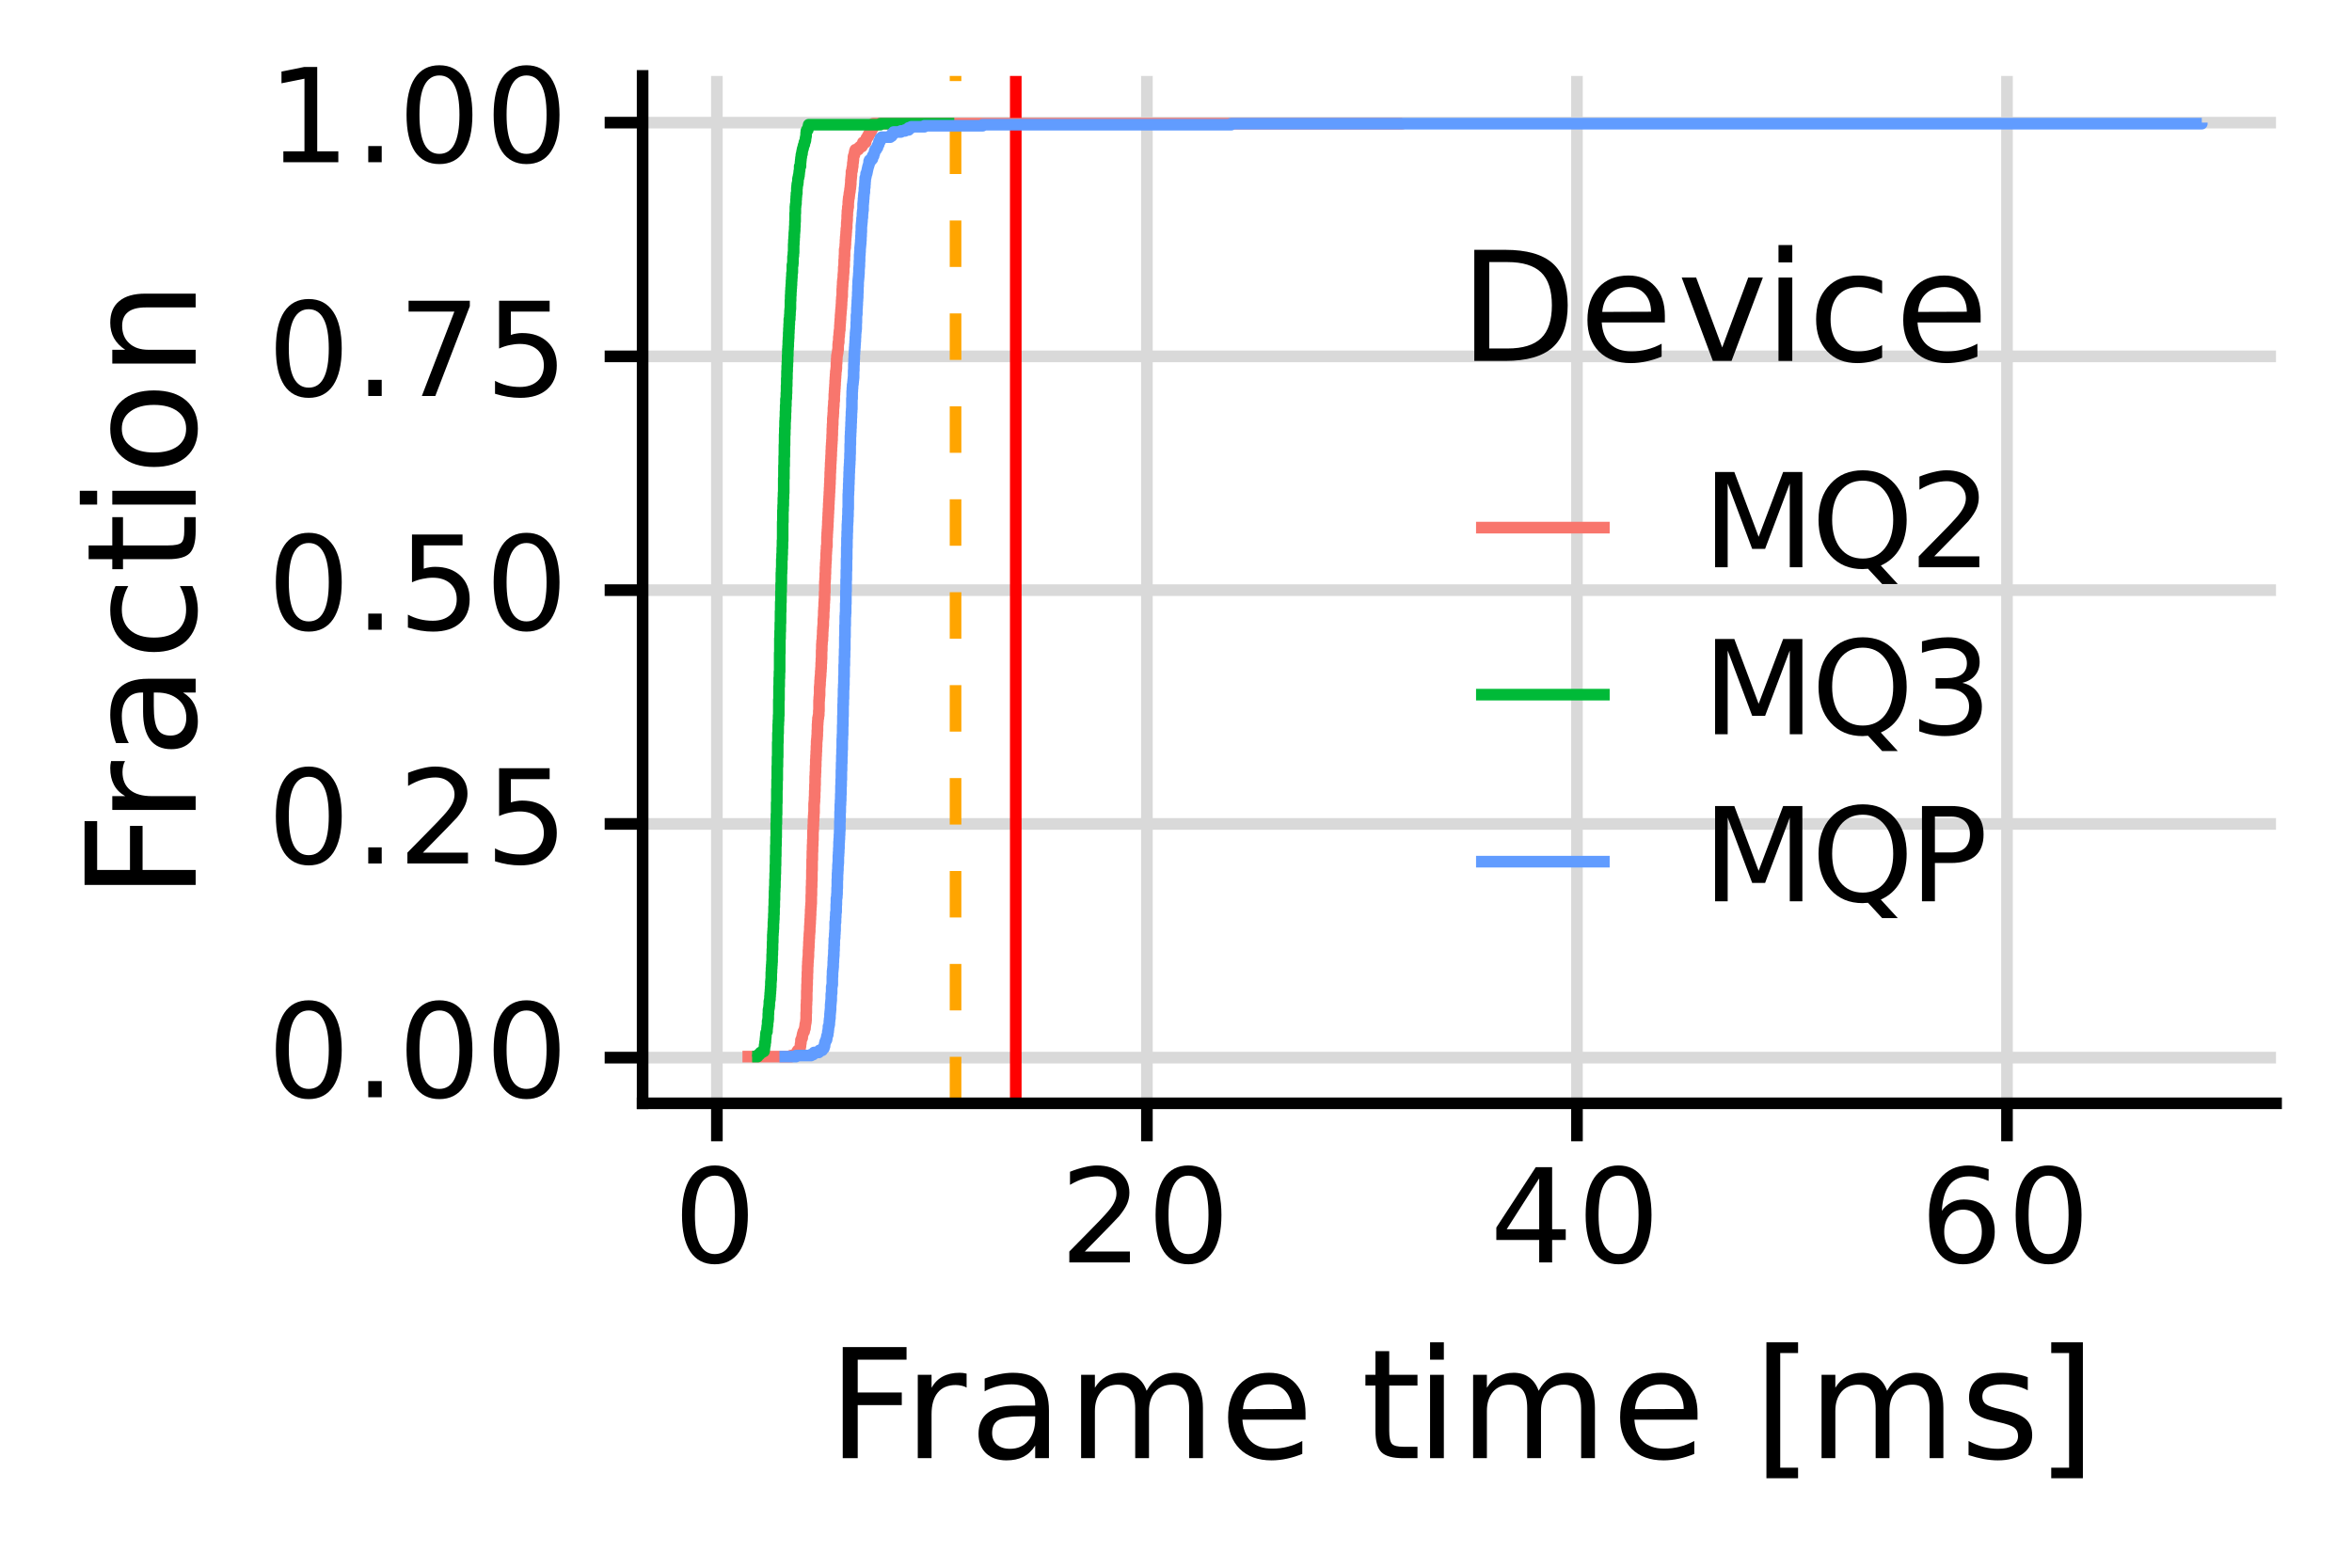 <?xml version="1.0" encoding="UTF-8"?>
<svg xmlns="http://www.w3.org/2000/svg" xmlns:xlink="http://www.w3.org/1999/xlink" width="216pt" height="144pt" viewBox="0 0 216 144" version="1.1">
<defs>
<g>
<symbol overflow="visible" id="glyph0-0">
<path style="stroke:none;" d="M 0.594 2.125 L 0.594 -8.469 L 6.594 -8.469 L 6.594 2.125 Z M 1.266 1.453 L 5.938 1.453 L 5.938 -7.781 L 1.266 -7.781 Z M 1.266 1.453 "/>
</symbol>
<symbol overflow="visible" id="glyph0-1">
<path style="stroke:none;" d="M 3.812 -7.969 C 3.207 -7.969 2.75 -7.664 2.438 -7.062 C 2.133 -6.469 1.984 -5.566 1.984 -4.359 C 1.984 -3.16 2.133 -2.258 2.438 -1.656 C 2.75 -1.062 3.207 -0.766 3.812 -0.766 C 4.426 -0.766 4.883 -1.062 5.188 -1.656 C 5.5 -2.258 5.656 -3.16 5.656 -4.359 C 5.656 -5.566 5.5 -6.469 5.188 -7.062 C 4.883 -7.664 4.426 -7.969 3.812 -7.969 Z M 3.812 -8.906 C 4.789 -8.906 5.539 -8.516 6.062 -7.734 C 6.582 -6.961 6.844 -5.836 6.844 -4.359 C 6.844 -2.891 6.582 -1.766 6.062 -0.984 C 5.539 -0.211 4.789 0.172 3.812 0.172 C 2.832 0.172 2.082 -0.211 1.562 -0.984 C 1.051 -1.766 0.797 -2.891 0.797 -4.359 C 0.797 -5.836 1.051 -6.961 1.562 -7.734 C 2.082 -8.516 2.832 -8.906 3.812 -8.906 Z M 3.812 -8.906 "/>
</symbol>
<symbol overflow="visible" id="glyph0-2">
<path style="stroke:none;" d="M 1.281 -1.484 L 2.516 -1.484 L 2.516 0 L 1.281 0 Z M 1.281 -1.484 "/>
</symbol>
<symbol overflow="visible" id="glyph0-3">
<path style="stroke:none;" d="M 2.297 -1 L 6.438 -1 L 6.438 0 L 0.875 0 L 0.875 -1 C 1.32 -1.457 1.93 -2.078 2.703 -2.859 C 3.484 -3.648 3.973 -4.16 4.172 -4.391 C 4.555 -4.805 4.82 -5.16 4.969 -5.453 C 5.125 -5.754 5.203 -6.047 5.203 -6.328 C 5.203 -6.797 5.035 -7.176 4.703 -7.469 C 4.379 -7.758 3.957 -7.906 3.438 -7.906 C 3.062 -7.906 2.664 -7.844 2.25 -7.719 C 1.844 -7.594 1.406 -7.395 0.938 -7.125 L 0.938 -8.328 C 1.414 -8.516 1.859 -8.656 2.266 -8.75 C 2.68 -8.852 3.062 -8.906 3.406 -8.906 C 4.312 -8.906 5.035 -8.676 5.578 -8.219 C 6.117 -7.77 6.391 -7.164 6.391 -6.406 C 6.391 -6.051 6.32 -5.711 6.188 -5.391 C 6.051 -5.066 5.805 -4.688 5.453 -4.25 C 5.348 -4.133 5.035 -3.805 4.516 -3.266 C 3.992 -2.723 3.254 -1.969 2.297 -1 Z M 2.297 -1 "/>
</symbol>
<symbol overflow="visible" id="glyph0-4">
<path style="stroke:none;" d="M 1.297 -8.75 L 5.938 -8.75 L 5.938 -7.75 L 2.375 -7.75 L 2.375 -5.609 C 2.551 -5.672 2.723 -5.711 2.891 -5.734 C 3.066 -5.766 3.238 -5.781 3.406 -5.781 C 4.383 -5.781 5.16 -5.508 5.734 -4.969 C 6.305 -4.438 6.594 -3.719 6.594 -2.812 C 6.594 -1.863 6.297 -1.129 5.703 -0.609 C 5.117 -0.086 4.297 0.172 3.234 0.172 C 2.859 0.172 2.477 0.141 2.094 0.078 C 1.719 0.016 1.328 -0.078 0.922 -0.203 L 0.922 -1.391 C 1.273 -1.203 1.641 -1.062 2.016 -0.969 C 2.391 -0.875 2.785 -0.828 3.203 -0.828 C 3.879 -0.828 4.414 -1.004 4.812 -1.359 C 5.207 -1.711 5.406 -2.195 5.406 -2.812 C 5.406 -3.414 5.207 -3.895 4.812 -4.25 C 4.414 -4.602 3.879 -4.781 3.203 -4.781 C 2.891 -4.781 2.57 -4.742 2.25 -4.672 C 1.938 -4.609 1.617 -4.504 1.297 -4.359 Z M 1.297 -8.75 "/>
</symbol>
<symbol overflow="visible" id="glyph0-5">
<path style="stroke:none;" d="M 0.984 -8.75 L 6.609 -8.75 L 6.609 -8.25 L 3.438 0 L 2.203 0 L 5.188 -7.75 L 0.984 -7.75 Z M 0.984 -8.75 "/>
</symbol>
<symbol overflow="visible" id="glyph0-6">
<path style="stroke:none;" d="M 1.484 -1 L 3.422 -1 L 3.422 -7.672 L 1.312 -7.25 L 1.312 -8.328 L 3.406 -8.75 L 4.594 -8.75 L 4.594 -1 L 6.531 -1 L 6.531 0 L 1.484 0 Z M 1.484 -1 "/>
</symbol>
<symbol overflow="visible" id="glyph0-7">
<path style="stroke:none;" d="M 4.531 -7.719 L 1.547 -3.047 L 4.531 -3.047 Z M 4.219 -8.75 L 5.719 -8.75 L 5.719 -3.047 L 6.969 -3.047 L 6.969 -2.062 L 5.719 -2.062 L 5.719 0 L 4.531 0 L 4.531 -2.062 L 0.594 -2.062 L 0.594 -3.203 Z M 4.219 -8.75 "/>
</symbol>
<symbol overflow="visible" id="glyph0-8">
<path style="stroke:none;" d="M 3.969 -4.844 C 3.438 -4.844 3.016 -4.66 2.703 -4.297 C 2.391 -3.93 2.234 -3.438 2.234 -2.812 C 2.234 -2.176 2.391 -1.676 2.703 -1.312 C 3.016 -0.945 3.438 -0.766 3.969 -0.766 C 4.5 -0.766 4.914 -0.945 5.219 -1.312 C 5.531 -1.676 5.688 -2.176 5.688 -2.812 C 5.688 -3.438 5.531 -3.93 5.219 -4.297 C 4.914 -4.66 4.5 -4.844 3.969 -4.844 Z M 6.312 -8.562 L 6.312 -7.484 C 6.008 -7.617 5.707 -7.723 5.406 -7.797 C 5.102 -7.867 4.805 -7.906 4.516 -7.906 C 3.734 -7.906 3.133 -7.641 2.719 -7.109 C 2.312 -6.586 2.078 -5.797 2.016 -4.734 C 2.242 -5.066 2.531 -5.32 2.875 -5.5 C 3.227 -5.688 3.613 -5.781 4.031 -5.781 C 4.906 -5.781 5.598 -5.516 6.109 -4.984 C 6.617 -4.453 6.875 -3.727 6.875 -2.812 C 6.875 -1.906 6.609 -1.18 6.078 -0.641 C 5.547 -0.098 4.844 0.172 3.969 0.172 C 2.945 0.172 2.172 -0.211 1.641 -0.984 C 1.109 -1.766 0.844 -2.891 0.844 -4.359 C 0.844 -5.742 1.172 -6.848 1.828 -7.672 C 2.484 -8.492 3.363 -8.906 4.469 -8.906 C 4.758 -8.906 5.055 -8.875 5.359 -8.812 C 5.66 -8.758 5.977 -8.676 6.312 -8.562 Z M 6.312 -8.562 "/>
</symbol>
<symbol overflow="visible" id="glyph0-9">
<path style="stroke:none;" d="M 1.172 -8.75 L 2.938 -8.75 L 5.172 -2.797 L 7.422 -8.75 L 9.188 -8.75 L 9.188 0 L 8.031 0 L 8.031 -7.688 L 5.766 -1.688 L 4.578 -1.688 L 2.328 -7.688 L 2.328 0 L 1.172 0 Z M 1.172 -8.75 "/>
</symbol>
<symbol overflow="visible" id="glyph0-10">
<path style="stroke:none;" d="M 4.734 -7.953 C 3.867 -7.953 3.18 -7.629 2.672 -6.984 C 2.172 -6.348 1.922 -5.473 1.922 -4.359 C 1.922 -3.266 2.172 -2.395 2.672 -1.75 C 3.18 -1.113 3.867 -0.797 4.734 -0.797 C 5.586 -0.797 6.266 -1.113 6.766 -1.75 C 7.273 -2.395 7.531 -3.266 7.531 -4.359 C 7.531 -5.473 7.273 -6.348 6.766 -6.984 C 6.266 -7.629 5.586 -7.953 4.734 -7.953 Z M 6.391 -0.156 L 7.953 1.547 L 6.516 1.547 L 5.219 0.141 C 5.094 0.148 4.992 0.156 4.922 0.156 C 4.859 0.164 4.797 0.172 4.734 0.172 C 3.504 0.172 2.52 -0.238 1.781 -1.062 C 1.039 -1.883 0.672 -2.984 0.672 -4.359 C 0.672 -5.742 1.039 -6.848 1.781 -7.672 C 2.52 -8.492 3.504 -8.906 4.734 -8.906 C 5.953 -8.906 6.926 -8.492 7.656 -7.672 C 8.395 -6.848 8.766 -5.742 8.766 -4.359 C 8.766 -3.348 8.562 -2.477 8.156 -1.75 C 7.75 -1.031 7.16 -0.5 6.391 -0.156 Z M 6.391 -0.156 "/>
</symbol>
<symbol overflow="visible" id="glyph0-11">
<path style="stroke:none;" d="M 4.875 -4.719 C 5.438 -4.594 5.875 -4.336 6.188 -3.953 C 6.508 -3.578 6.672 -3.109 6.672 -2.547 C 6.672 -1.68 6.375 -1.008 5.781 -0.531 C 5.188 -0.062 4.344 0.172 3.25 0.172 C 2.883 0.172 2.504 0.133 2.109 0.062 C 1.723 -0.008 1.328 -0.117 0.922 -0.266 L 0.922 -1.406 C 1.242 -1.219 1.598 -1.07 1.984 -0.969 C 2.379 -0.875 2.789 -0.828 3.219 -0.828 C 3.957 -0.828 4.52 -0.973 4.906 -1.266 C 5.301 -1.555 5.5 -1.984 5.5 -2.547 C 5.5 -3.055 5.316 -3.457 4.953 -3.75 C 4.586 -4.039 4.086 -4.188 3.453 -4.188 L 2.422 -4.188 L 2.422 -5.156 L 3.5 -5.156 C 4.07 -5.156 4.516 -5.27 4.828 -5.5 C 5.141 -5.738 5.297 -6.078 5.297 -6.516 C 5.297 -6.961 5.133 -7.305 4.812 -7.547 C 4.5 -7.785 4.047 -7.906 3.453 -7.906 C 3.117 -7.906 2.766 -7.867 2.391 -7.797 C 2.023 -7.734 1.617 -7.629 1.172 -7.484 L 1.172 -8.531 C 1.629 -8.656 2.051 -8.75 2.438 -8.812 C 2.832 -8.875 3.203 -8.906 3.547 -8.906 C 4.453 -8.906 5.164 -8.703 5.688 -8.297 C 6.207 -7.891 6.469 -7.336 6.469 -6.641 C 6.469 -6.148 6.328 -5.738 6.047 -5.406 C 5.773 -5.07 5.383 -4.844 4.875 -4.719 Z M 4.875 -4.719 "/>
</symbol>
<symbol overflow="visible" id="glyph0-12">
<path style="stroke:none;" d="M 2.359 -7.781 L 2.359 -4.484 L 3.844 -4.484 C 4.395 -4.484 4.82 -4.625 5.125 -4.906 C 5.426 -5.195 5.578 -5.609 5.578 -6.141 C 5.578 -6.66 5.426 -7.062 5.125 -7.344 C 4.82 -7.633 4.395 -7.781 3.844 -7.781 Z M 1.172 -8.75 L 3.844 -8.75 C 4.832 -8.75 5.578 -8.523 6.078 -8.078 C 6.578 -7.641 6.828 -6.992 6.828 -6.141 C 6.828 -5.273 6.578 -4.617 6.078 -4.172 C 5.578 -3.734 4.832 -3.516 3.844 -3.516 L 2.359 -3.516 L 2.359 0 L 1.172 0 Z M 1.172 -8.75 "/>
</symbol>
<symbol overflow="visible" id="glyph1-0">
<path style="stroke:none;" d="M 0.703 2.469 L 0.703 -9.875 L 7.703 -9.875 L 7.703 2.469 Z M 1.484 1.703 L 6.922 1.703 L 6.922 -9.078 L 1.484 -9.078 Z M 1.484 1.703 "/>
</symbol>
<symbol overflow="visible" id="glyph1-1">
<path style="stroke:none;" d="M 1.375 -10.203 L 7.234 -10.203 L 7.234 -9.047 L 2.75 -9.047 L 2.75 -6.031 L 6.797 -6.031 L 6.797 -4.875 L 2.75 -4.875 L 2.75 0 L 1.375 0 Z M 1.375 -10.203 "/>
</symbol>
<symbol overflow="visible" id="glyph1-2">
<path style="stroke:none;" d="M 5.75 -6.484 C 5.613 -6.566 5.461 -6.625 5.297 -6.656 C 5.129 -6.695 4.945 -6.719 4.75 -6.719 C 4.031 -6.719 3.477 -6.484 3.094 -6.016 C 2.719 -5.555 2.531 -4.895 2.531 -4.031 L 2.531 0 L 1.266 0 L 1.266 -7.656 L 2.531 -7.656 L 2.531 -6.469 C 2.801 -6.938 3.145 -7.281 3.562 -7.5 C 3.988 -7.727 4.504 -7.844 5.109 -7.844 C 5.203 -7.844 5.301 -7.836 5.406 -7.828 C 5.508 -7.816 5.625 -7.797 5.75 -7.766 Z M 5.75 -6.484 "/>
</symbol>
<symbol overflow="visible" id="glyph1-3">
<path style="stroke:none;" d="M 4.797 -3.844 C 3.785 -3.844 3.082 -3.727 2.688 -3.5 C 2.289 -3.27 2.094 -2.875 2.094 -2.312 C 2.094 -1.863 2.238 -1.508 2.531 -1.25 C 2.832 -0.988 3.234 -0.859 3.734 -0.859 C 4.43 -0.859 4.988 -1.102 5.406 -1.594 C 5.832 -2.094 6.047 -2.75 6.047 -3.562 L 6.047 -3.844 Z M 7.312 -4.375 L 7.312 0 L 6.047 0 L 6.047 -1.156 C 5.766 -0.695 5.406 -0.352 4.969 -0.125 C 4.539 0.094 4.02 0.203 3.406 0.203 C 2.625 0.203 2 -0.016 1.531 -0.453 C 1.07 -0.898 0.844 -1.492 0.844 -2.234 C 0.844 -3.086 1.129 -3.734 1.703 -4.172 C 2.285 -4.609 3.145 -4.828 4.281 -4.828 L 6.047 -4.828 L 6.047 -4.953 C 6.047 -5.535 5.852 -5.984 5.469 -6.297 C 5.094 -6.617 4.562 -6.781 3.875 -6.781 C 3.438 -6.781 3.008 -6.723 2.594 -6.609 C 2.176 -6.504 1.781 -6.348 1.406 -6.141 L 1.406 -7.312 C 1.863 -7.488 2.305 -7.617 2.734 -7.703 C 3.172 -7.797 3.594 -7.844 4 -7.844 C 5.113 -7.844 5.941 -7.555 6.484 -6.984 C 7.035 -6.41 7.312 -5.539 7.312 -4.375 Z M 7.312 -4.375 "/>
</symbol>
<symbol overflow="visible" id="glyph1-4">
<path style="stroke:none;" d="M 7.281 -6.188 C 7.594 -6.75 7.969 -7.164 8.406 -7.438 C 8.844 -7.707 9.359 -7.844 9.953 -7.844 C 10.754 -7.844 11.367 -7.562 11.797 -7 C 12.234 -6.445 12.453 -5.656 12.453 -4.625 L 12.453 0 L 11.188 0 L 11.188 -4.578 C 11.188 -5.316 11.055 -5.863 10.797 -6.219 C 10.535 -6.57 10.141 -6.75 9.609 -6.75 C 8.953 -6.75 8.438 -6.531 8.062 -6.094 C 7.688 -5.664 7.5 -5.078 7.5 -4.328 L 7.5 0 L 6.234 0 L 6.234 -4.578 C 6.234 -5.316 6.102 -5.863 5.844 -6.219 C 5.582 -6.57 5.18 -6.75 4.641 -6.75 C 3.992 -6.75 3.477 -6.531 3.094 -6.094 C 2.719 -5.656 2.531 -5.066 2.531 -4.328 L 2.531 0 L 1.266 0 L 1.266 -7.656 L 2.531 -7.656 L 2.531 -6.469 C 2.82 -6.938 3.164 -7.281 3.562 -7.5 C 3.969 -7.727 4.445 -7.844 5 -7.844 C 5.551 -7.844 6.02 -7.703 6.406 -7.422 C 6.801 -7.141 7.094 -6.727 7.281 -6.188 Z M 7.281 -6.188 "/>
</symbol>
<symbol overflow="visible" id="glyph1-5">
<path style="stroke:none;" d="M 7.875 -4.141 L 7.875 -3.531 L 2.078 -3.531 C 2.141 -2.664 2.398 -2.004 2.859 -1.547 C 3.328 -1.098 3.977 -0.875 4.812 -0.875 C 5.301 -0.875 5.77 -0.93 6.219 -1.047 C 6.676 -1.16 7.129 -1.336 7.578 -1.578 L 7.578 -0.391 C 7.117 -0.203 6.648 -0.055 6.172 0.047 C 5.703 0.148 5.227 0.203 4.75 0.203 C 3.52 0.203 2.547 -0.148 1.828 -0.859 C 1.117 -1.578 0.766 -2.539 0.766 -3.75 C 0.766 -5.008 1.102 -6.004 1.781 -6.734 C 2.457 -7.473 3.375 -7.844 4.531 -7.844 C 5.562 -7.844 6.375 -7.508 6.969 -6.844 C 7.57 -6.188 7.875 -5.285 7.875 -4.141 Z M 6.609 -4.516 C 6.598 -5.203 6.406 -5.75 6.031 -6.156 C 5.656 -6.57 5.16 -6.781 4.547 -6.781 C 3.836 -6.781 3.27 -6.578 2.844 -6.172 C 2.426 -5.773 2.188 -5.219 2.125 -4.5 Z M 6.609 -4.516 "/>
</symbol>
<symbol overflow="visible" id="glyph1-6">
<path style="stroke:none;" d=""/>
</symbol>
<symbol overflow="visible" id="glyph1-7">
<path style="stroke:none;" d="M 2.562 -9.828 L 2.562 -7.656 L 5.156 -7.656 L 5.156 -6.672 L 2.562 -6.672 L 2.562 -2.516 C 2.562 -1.898 2.645 -1.5 2.812 -1.312 C 2.988 -1.133 3.336 -1.047 3.859 -1.047 L 5.156 -1.047 L 5.156 0 L 3.859 0 C 2.891 0 2.219 -0.18 1.844 -0.547 C 1.477 -0.91 1.297 -1.566 1.297 -2.516 L 1.297 -6.672 L 0.375 -6.672 L 0.375 -7.656 L 1.297 -7.656 L 1.297 -9.828 Z M 2.562 -9.828 "/>
</symbol>
<symbol overflow="visible" id="glyph1-8">
<path style="stroke:none;" d="M 1.312 -7.656 L 2.578 -7.656 L 2.578 0 L 1.312 0 Z M 1.312 -10.641 L 2.578 -10.641 L 2.578 -9.047 L 1.312 -9.047 Z M 1.312 -10.641 "/>
</symbol>
<symbol overflow="visible" id="glyph1-9">
<path style="stroke:none;" d="M 1.203 -10.641 L 4.109 -10.641 L 4.109 -9.656 L 2.469 -9.656 L 2.469 0.875 L 4.109 0.875 L 4.109 1.844 L 1.203 1.844 Z M 1.203 -10.641 "/>
</symbol>
<symbol overflow="visible" id="glyph1-10">
<path style="stroke:none;" d="M 6.203 -7.438 L 6.203 -6.234 C 5.848 -6.422 5.477 -6.555 5.094 -6.641 C 4.707 -6.734 4.312 -6.781 3.906 -6.781 C 3.281 -6.781 2.812 -6.688 2.5 -6.5 C 2.188 -6.312 2.031 -6.023 2.031 -5.641 C 2.031 -5.348 2.141 -5.117 2.359 -4.953 C 2.586 -4.785 3.039 -4.629 3.719 -4.484 L 4.141 -4.375 C 5.035 -4.188 5.672 -3.914 6.047 -3.562 C 6.422 -3.219 6.609 -2.734 6.609 -2.109 C 6.609 -1.398 6.328 -0.836 5.766 -0.422 C 5.203 -0.004 4.43 0.203 3.453 0.203 C 3.035 0.203 2.602 0.16 2.156 0.078 C 1.719 -0.004 1.254 -0.125 0.766 -0.281 L 0.766 -1.578 C 1.223 -1.336 1.676 -1.156 2.125 -1.031 C 2.582 -0.914 3.031 -0.859 3.469 -0.859 C 4.062 -0.859 4.516 -0.957 4.828 -1.156 C 5.148 -1.363 5.312 -1.648 5.312 -2.016 C 5.312 -2.359 5.195 -2.617 4.969 -2.797 C 4.738 -2.984 4.234 -3.16 3.453 -3.328 L 3.016 -3.438 C 2.242 -3.594 1.68 -3.844 1.328 -4.188 C 0.984 -4.531 0.812 -4.992 0.812 -5.578 C 0.812 -6.305 1.066 -6.863 1.578 -7.25 C 2.086 -7.645 2.812 -7.844 3.75 -7.844 C 4.219 -7.844 4.656 -7.805 5.062 -7.734 C 5.477 -7.672 5.859 -7.57 6.203 -7.438 Z M 6.203 -7.438 "/>
</symbol>
<symbol overflow="visible" id="glyph1-11">
<path style="stroke:none;" d="M 4.266 -10.641 L 4.266 1.844 L 1.359 1.844 L 1.359 0.875 L 3 0.875 L 3 -9.656 L 1.359 -9.656 L 1.359 -10.641 Z M 4.266 -10.641 "/>
</symbol>
<symbol overflow="visible" id="glyph1-12">
<path style="stroke:none;" d="M 2.75 -9.078 L 2.75 -1.141 L 4.422 -1.141 C 5.828 -1.141 6.859 -1.457 7.516 -2.094 C 8.172 -2.727 8.5 -3.734 8.5 -5.109 C 8.5 -6.484 8.172 -7.488 7.516 -8.125 C 6.859 -8.758 5.828 -9.078 4.422 -9.078 Z M 1.375 -10.203 L 4.219 -10.203 C 6.188 -10.203 7.633 -9.789 8.562 -8.969 C 9.488 -8.145 9.953 -6.859 9.953 -5.109 C 9.953 -3.348 9.488 -2.055 8.562 -1.234 C 7.633 -0.41 6.188 0 4.219 0 L 1.375 0 Z M 1.375 -10.203 "/>
</symbol>
<symbol overflow="visible" id="glyph1-13">
<path style="stroke:none;" d="M 0.422 -7.656 L 1.75 -7.656 L 4.141 -1.234 L 6.531 -7.656 L 7.875 -7.656 L 5 0 L 3.281 0 Z M 0.422 -7.656 "/>
</symbol>
<symbol overflow="visible" id="glyph1-14">
<path style="stroke:none;" d="M 6.828 -7.359 L 6.828 -6.188 C 6.473 -6.383 6.113 -6.531 5.75 -6.625 C 5.395 -6.727 5.035 -6.781 4.672 -6.781 C 3.859 -6.781 3.223 -6.52 2.766 -6 C 2.316 -5.477 2.094 -4.754 2.094 -3.828 C 2.094 -2.891 2.316 -2.16 2.766 -1.641 C 3.223 -1.129 3.859 -0.875 4.672 -0.875 C 5.035 -0.875 5.395 -0.922 5.75 -1.016 C 6.113 -1.109 6.473 -1.254 6.828 -1.453 L 6.828 -0.297 C 6.473 -0.129 6.109 -0.004 5.734 0.078 C 5.359 0.16 4.961 0.203 4.547 0.203 C 3.391 0.203 2.469 -0.156 1.781 -0.875 C 1.102 -1.602 0.766 -2.586 0.766 -3.828 C 0.766 -5.066 1.109 -6.047 1.797 -6.766 C 2.484 -7.484 3.426 -7.844 4.625 -7.844 C 5.008 -7.844 5.383 -7.801 5.75 -7.719 C 6.125 -7.645 6.484 -7.523 6.828 -7.359 Z M 6.828 -7.359 "/>
</symbol>
<symbol overflow="visible" id="glyph2-0">
<path style="stroke:none;" d="M 2.469 -0.703 L -9.875 -0.703 L -9.875 -7.703 L 2.469 -7.703 Z M 1.703 -1.484 L 1.703 -6.922 L -9.078 -6.922 L -9.078 -1.484 Z M 1.703 -1.484 "/>
</symbol>
<symbol overflow="visible" id="glyph2-1">
<path style="stroke:none;" d="M -10.203 -1.375 L -10.203 -7.234 L -9.047 -7.234 L -9.047 -2.75 L -6.031 -2.75 L -6.031 -6.797 L -4.875 -6.797 L -4.875 -2.75 L 0 -2.75 L 0 -1.375 Z M -10.203 -1.375 "/>
</symbol>
<symbol overflow="visible" id="glyph2-2">
<path style="stroke:none;" d="M -6.484 -5.75 C -6.566 -5.613 -6.625 -5.461 -6.656 -5.297 C -6.695 -5.129 -6.719 -4.945 -6.719 -4.75 C -6.719 -4.031 -6.484 -3.477 -6.016 -3.094 C -5.555 -2.719 -4.895 -2.531 -4.031 -2.531 L 0 -2.531 L 0 -1.266 L -7.656 -1.266 L -7.656 -2.531 L -6.469 -2.531 C -6.938 -2.801 -7.281 -3.145 -7.5 -3.562 C -7.727 -3.988 -7.844 -4.504 -7.844 -5.109 C -7.844 -5.203 -7.836 -5.301 -7.828 -5.406 C -7.816 -5.508 -7.797 -5.625 -7.766 -5.75 Z M -6.484 -5.75 "/>
</symbol>
<symbol overflow="visible" id="glyph2-3">
<path style="stroke:none;" d="M -3.844 -4.797 C -3.844 -3.785 -3.727 -3.082 -3.5 -2.688 C -3.27 -2.289 -2.875 -2.094 -2.312 -2.094 C -1.863 -2.094 -1.508 -2.238 -1.25 -2.531 C -0.988 -2.832 -0.859 -3.234 -0.859 -3.734 C -0.859 -4.43 -1.102 -4.988 -1.594 -5.406 C -2.094 -5.832 -2.75 -6.047 -3.562 -6.047 L -3.844 -6.047 Z M -4.375 -7.312 L 0 -7.312 L 0 -6.047 L -1.156 -6.047 C -0.695 -5.766 -0.352 -5.406 -0.125 -4.969 C 0.094 -4.539 0.203 -4.02 0.203 -3.406 C 0.203 -2.625 -0.016 -2 -0.453 -1.531 C -0.898 -1.07 -1.492 -0.844 -2.234 -0.844 C -3.086 -0.844 -3.734 -1.129 -4.172 -1.703 C -4.609 -2.285 -4.828 -3.145 -4.828 -4.281 L -4.828 -6.047 L -4.953 -6.047 C -5.535 -6.047 -5.984 -5.852 -6.297 -5.469 C -6.617 -5.094 -6.781 -4.562 -6.781 -3.875 C -6.781 -3.438 -6.723 -3.008 -6.609 -2.594 C -6.504 -2.176 -6.348 -1.781 -6.141 -1.406 L -7.312 -1.406 C -7.488 -1.863 -7.617 -2.305 -7.703 -2.734 C -7.797 -3.172 -7.844 -3.594 -7.844 -4 C -7.844 -5.113 -7.555 -5.941 -6.984 -6.484 C -6.41 -7.035 -5.539 -7.312 -4.375 -7.312 Z M -4.375 -7.312 "/>
</symbol>
<symbol overflow="visible" id="glyph2-4">
<path style="stroke:none;" d="M -7.359 -6.828 L -6.188 -6.828 C -6.383 -6.473 -6.531 -6.113 -6.625 -5.75 C -6.727 -5.395 -6.781 -5.035 -6.781 -4.672 C -6.781 -3.859 -6.52 -3.223 -6 -2.766 C -5.477 -2.316 -4.754 -2.094 -3.828 -2.094 C -2.891 -2.094 -2.16 -2.316 -1.641 -2.766 C -1.129 -3.223 -0.875 -3.859 -0.875 -4.672 C -0.875 -5.035 -0.922 -5.395 -1.016 -5.75 C -1.109 -6.113 -1.254 -6.473 -1.453 -6.828 L -0.297 -6.828 C -0.129 -6.473 -0.004 -6.109 0.078 -5.734 C 0.16 -5.359 0.203 -4.961 0.203 -4.547 C 0.203 -3.391 -0.156 -2.469 -0.875 -1.781 C -1.602 -1.102 -2.586 -0.766 -3.828 -0.766 C -5.066 -0.766 -6.047 -1.109 -6.766 -1.797 C -7.484 -2.484 -7.844 -3.426 -7.844 -4.625 C -7.844 -5.008 -7.801 -5.383 -7.719 -5.75 C -7.645 -6.125 -7.523 -6.484 -7.359 -6.828 Z M -7.359 -6.828 "/>
</symbol>
<symbol overflow="visible" id="glyph2-5">
<path style="stroke:none;" d="M -9.828 -2.562 L -7.656 -2.562 L -7.656 -5.156 L -6.672 -5.156 L -6.672 -2.562 L -2.516 -2.562 C -1.898 -2.562 -1.5 -2.645 -1.312 -2.812 C -1.133 -2.988 -1.047 -3.336 -1.047 -3.859 L -1.047 -5.156 L 0 -5.156 L 0 -3.859 C 0 -2.891 -0.18 -2.219 -0.547 -1.844 C -0.91 -1.477 -1.566 -1.297 -2.516 -1.297 L -6.672 -1.297 L -6.672 -0.375 L -7.656 -0.375 L -7.656 -1.297 L -9.828 -1.297 Z M -9.828 -2.562 "/>
</symbol>
<symbol overflow="visible" id="glyph2-6">
<path style="stroke:none;" d="M -7.656 -1.312 L -7.656 -2.578 L 0 -2.578 L 0 -1.312 Z M -10.641 -1.312 L -10.641 -2.578 L -9.047 -2.578 L -9.047 -1.312 Z M -10.641 -1.312 "/>
</symbol>
<symbol overflow="visible" id="glyph2-7">
<path style="stroke:none;" d="M -6.781 -4.281 C -6.781 -3.613 -6.516 -3.082 -5.984 -2.688 C -5.461 -2.289 -4.742 -2.094 -3.828 -2.094 C -2.91 -2.094 -2.188 -2.285 -1.656 -2.672 C -1.133 -3.066 -0.875 -3.602 -0.875 -4.281 C -0.875 -4.957 -1.133 -5.488 -1.656 -5.875 C -2.188 -6.27 -2.91 -6.469 -3.828 -6.469 C -4.734 -6.469 -5.453 -6.27 -5.984 -5.875 C -6.516 -5.488 -6.781 -4.957 -6.781 -4.281 Z M -7.844 -4.281 C -7.844 -5.375 -7.484 -6.234 -6.766 -6.859 C -6.055 -7.484 -5.078 -7.797 -3.828 -7.797 C -2.566 -7.797 -1.578 -7.484 -0.859 -6.859 C -0.148 -6.234 0.203 -5.375 0.203 -4.281 C 0.203 -3.188 -0.148 -2.328 -0.859 -1.703 C -1.578 -1.078 -2.566 -0.766 -3.828 -0.766 C -5.078 -0.766 -6.055 -1.078 -6.766 -1.703 C -7.484 -2.328 -7.844 -3.188 -7.844 -4.281 Z M -7.844 -4.281 "/>
</symbol>
<symbol overflow="visible" id="glyph2-8">
<path style="stroke:none;" d="M -4.625 -7.688 L 0 -7.688 L 0 -6.422 L -4.578 -6.422 C -5.305 -6.422 -5.848 -6.281 -6.203 -6 C -6.566 -5.719 -6.75 -5.297 -6.75 -4.734 C -6.75 -4.055 -6.531 -3.52 -6.094 -3.125 C -5.664 -2.727 -5.078 -2.531 -4.328 -2.531 L 0 -2.531 L 0 -1.266 L -7.656 -1.266 L -7.656 -2.531 L -6.469 -2.531 C -6.926 -2.832 -7.27 -3.188 -7.5 -3.594 C -7.727 -4.008 -7.844 -4.484 -7.844 -5.016 C -7.844 -5.891 -7.566 -6.551 -7.016 -7 C -6.473 -7.457 -5.676 -7.688 -4.625 -7.688 Z M -4.625 -7.688 "/>
</symbol>
</g>
<clipPath id="clip1">
  <path d="M 59.016 96 L 209.023 96 L 209.023 98 L 59.016 98 Z M 59.016 96 "/>
</clipPath>
<clipPath id="clip2">
  <path d="M 59.016 75 L 209.023 75 L 209.023 77 L 59.016 77 Z M 59.016 75 "/>
</clipPath>
<clipPath id="clip3">
  <path d="M 59.016 53 L 209.023 53 L 209.023 55 L 59.016 55 Z M 59.016 53 "/>
</clipPath>
<clipPath id="clip4">
  <path d="M 59.016 32 L 209.023 32 L 209.023 34 L 59.016 34 Z M 59.016 32 "/>
</clipPath>
<clipPath id="clip5">
  <path d="M 59.016 10 L 209.023 10 L 209.023 12 L 59.016 12 Z M 59.016 10 "/>
</clipPath>
<clipPath id="clip6">
  <path d="M 65 6.973 L 67 6.973 L 67 101.344 L 65 101.344 Z M 65 6.973 "/>
</clipPath>
<clipPath id="clip7">
  <path d="M 104 6.973 L 106 6.973 L 106 101.344 L 104 101.344 Z M 104 6.973 "/>
</clipPath>
<clipPath id="clip8">
  <path d="M 144 6.973 L 146 6.973 L 146 101.344 L 144 101.344 Z M 144 6.973 "/>
</clipPath>
<clipPath id="clip9">
  <path d="M 183 6.973 L 185 6.973 L 185 101.344 L 183 101.344 Z M 183 6.973 "/>
</clipPath>
<clipPath id="clip10">
  <path d="M 87 6.973 L 89 6.973 L 89 101.344 L 87 101.344 Z M 87 6.973 "/>
</clipPath>
<clipPath id="clip11">
  <path d="M 92 6.973 L 94 6.973 L 94 101.344 L 92 101.344 Z M 92 6.973 "/>
</clipPath>
</defs>
<g id="surface72">
<rect x="0" y="0" width="216" height="144" style="fill:rgb(100%,100%,100%);fill-opacity:1;stroke:none;"/>
<g clip-path="url(#clip1)" clip-rule="nonzero">
<path style="fill:none;stroke-width:1.067;stroke-linecap:butt;stroke-linejoin:round;stroke:rgb(85.098%,85.098%,85.098%);stroke-opacity:1;stroke-miterlimit:10;" d="M 59.016 97.148 L 209.027 97.148 "/>
</g>
<g clip-path="url(#clip2)" clip-rule="nonzero">
<path style="fill:none;stroke-width:1.067;stroke-linecap:butt;stroke-linejoin:round;stroke:rgb(85.098%,85.098%,85.098%);stroke-opacity:1;stroke-miterlimit:10;" d="M 59.016 75.68 L 209.027 75.68 "/>
</g>
<g clip-path="url(#clip3)" clip-rule="nonzero">
<path style="fill:none;stroke-width:1.067;stroke-linecap:butt;stroke-linejoin:round;stroke:rgb(85.098%,85.098%,85.098%);stroke-opacity:1;stroke-miterlimit:10;" d="M 59.016 54.207 L 209.027 54.207 "/>
</g>
<g clip-path="url(#clip4)" clip-rule="nonzero">
<path style="fill:none;stroke-width:1.067;stroke-linecap:butt;stroke-linejoin:round;stroke:rgb(85.098%,85.098%,85.098%);stroke-opacity:1;stroke-miterlimit:10;" d="M 59.016 32.734 L 209.027 32.734 "/>
</g>
<g clip-path="url(#clip5)" clip-rule="nonzero">
<path style="fill:none;stroke-width:1.067;stroke-linecap:butt;stroke-linejoin:round;stroke:rgb(85.098%,85.098%,85.098%);stroke-opacity:1;stroke-miterlimit:10;" d="M 59.016 11.262 L 209.027 11.262 "/>
</g>
<g clip-path="url(#clip6)" clip-rule="nonzero">
<path style="fill:none;stroke-width:1.067;stroke-linecap:butt;stroke-linejoin:round;stroke:rgb(85.098%,85.098%,85.098%);stroke-opacity:1;stroke-miterlimit:10;" d="M 65.836 101.344 L 65.836 6.973 "/>
</g>
<g clip-path="url(#clip7)" clip-rule="nonzero">
<path style="fill:none;stroke-width:1.067;stroke-linecap:butt;stroke-linejoin:round;stroke:rgb(85.098%,85.098%,85.098%);stroke-opacity:1;stroke-miterlimit:10;" d="M 105.328 101.344 L 105.328 6.973 "/>
</g>
<g clip-path="url(#clip8)" clip-rule="nonzero">
<path style="fill:none;stroke-width:1.067;stroke-linecap:butt;stroke-linejoin:round;stroke:rgb(85.098%,85.098%,85.098%);stroke-opacity:1;stroke-miterlimit:10;" d="M 144.824 101.344 L 144.824 6.973 "/>
</g>
<g clip-path="url(#clip9)" clip-rule="nonzero">
<path style="fill:none;stroke-width:1.067;stroke-linecap:butt;stroke-linejoin:round;stroke:rgb(85.098%,85.098%,85.098%);stroke-opacity:1;stroke-miterlimit:10;" d="M 184.316 101.344 L 184.316 6.973 "/>
</g>
<g clip-path="url(#clip10)" clip-rule="nonzero">
<path style="fill:none;stroke-width:1.067;stroke-linecap:butt;stroke-linejoin:round;stroke:rgb(100%,64.706%,0%);stroke-opacity:1;stroke-dasharray:4.268,4.268;stroke-miterlimit:10;" d="M 87.754 101.344 L 87.754 6.973 "/>
</g>
<g clip-path="url(#clip11)" clip-rule="nonzero">
<path style="fill:none;stroke-width:1.067;stroke-linecap:butt;stroke-linejoin:round;stroke:rgb(100%,0%,0%);stroke-opacity:1;stroke-miterlimit:10;" d="M 93.285 101.344 L 93.285 6.973 "/>
</g>
<path style="fill:none;stroke-width:1.067;stroke-linecap:butt;stroke-linejoin:round;stroke:rgb(97.255%,46.275%,42.745%);stroke-opacity:1;stroke-miterlimit:10;" d="M 68.184 97.055 L 72.648 97.055 L 72.648 96.957 L 72.984 96.957 L 72.984 96.863 L 73.121 96.863 L 73.121 96.766 L 73.18 96.766 L 73.18 96.672 L 73.199 96.672 L 73.199 96.574 L 73.262 96.574 L 73.262 96.48 L 73.418 96.48 L 73.418 96.383 L 73.457 96.383 L 73.457 96.289 L 73.477 96.289 L 73.477 96.191 L 73.496 96.191 L 73.496 96.098 L 73.516 96.098 L 73.516 95.906 L 73.535 95.906 L 73.535 95.809 L 73.555 95.809 L 73.555 95.523 L 73.594 95.523 L 73.594 95.43 L 73.637 95.43 L 73.637 95.332 L 73.676 95.332 L 73.676 95.141 L 73.695 95.141 L 73.695 95.047 L 73.715 95.047 L 73.715 94.949 L 73.754 94.949 L 73.754 94.855 L 73.773 94.855 L 73.773 94.758 L 73.852 94.758 L 73.852 94.664 L 73.871 94.664 L 73.871 94.566 L 73.891 94.566 L 73.891 94.473 L 73.93 94.473 L 73.93 94.281 L 73.949 94.281 L 73.949 94.09 L 73.973 94.09 L 73.973 93.992 L 73.992 93.992 L 73.992 93.898 L 74.012 93.898 L 74.012 93.707 L 74.031 93.707 L 74.031 93.035 L 74.051 93.035 L 74.051 92.273 L 74.07 92.273 L 74.07 91.891 L 74.09 91.891 L 74.09 91.027 L 74.109 91.027 L 74.109 90.453 L 74.129 90.453 L 74.129 89.879 L 74.148 89.879 L 74.148 89.309 L 74.168 89.309 L 74.168 88.734 L 74.188 88.734 L 74.188 88.352 L 74.207 88.352 L 74.207 88.062 L 74.227 88.062 L 74.227 87.871 L 74.246 87.871 L 74.246 87.297 L 74.266 87.297 L 74.266 87.012 L 74.285 87.012 L 74.285 86.535 L 74.305 86.535 L 74.305 86.152 L 74.328 86.152 L 74.328 85.77 L 74.348 85.77 L 74.348 85.578 L 74.367 85.578 L 74.367 85.098 L 74.387 85.098 L 74.387 84.812 L 74.406 84.812 L 74.406 84.43 L 74.426 84.43 L 74.426 84.047 L 74.445 84.047 L 74.445 83.57 L 74.465 83.57 L 74.465 83.281 L 74.484 83.281 L 74.484 82.996 L 74.504 82.996 L 74.504 82.23 L 74.523 82.23 L 74.523 81.465 L 74.543 81.465 L 74.543 80.891 L 74.562 80.891 L 74.562 79.934 L 74.582 79.934 L 74.582 78.977 L 74.602 78.977 L 74.602 78.211 L 74.621 78.211 L 74.621 77.637 L 74.641 77.637 L 74.641 77.16 L 74.66 77.16 L 74.66 76.301 L 74.684 76.301 L 74.684 75.82 L 74.703 75.82 L 74.703 75.344 L 74.723 75.344 L 74.723 74.961 L 74.742 74.961 L 74.742 74.672 L 74.762 74.672 L 74.762 73.812 L 74.781 73.812 L 74.781 73.621 L 74.801 73.621 L 74.801 73.238 L 74.82 73.238 L 74.82 72.664 L 74.84 72.664 L 74.84 72.09 L 74.859 72.09 L 74.859 71.328 L 74.879 71.328 L 74.879 70.945 L 74.898 70.945 L 74.898 70.371 L 74.918 70.371 L 74.918 69.797 L 74.938 69.797 L 74.938 69.414 L 74.957 69.414 L 74.957 69.031 L 74.977 69.031 L 74.977 68.551 L 74.996 68.551 L 74.996 68.074 L 75.016 68.074 L 75.016 67.883 L 75.039 67.883 L 75.039 67.598 L 75.059 67.598 L 75.059 67.117 L 75.078 67.117 L 75.078 66.543 L 75.098 66.543 L 75.098 66.258 L 75.117 66.258 L 75.117 65.969 L 75.156 65.969 L 75.156 65.777 L 75.176 65.777 L 75.176 65.684 L 75.195 65.684 L 75.195 65.301 L 75.215 65.301 L 75.215 64.344 L 75.234 64.344 L 75.234 64.059 L 75.254 64.059 L 75.254 63.867 L 75.273 63.867 L 75.273 63.102 L 75.293 63.102 L 75.293 62.91 L 75.312 62.91 L 75.312 62.527 L 75.332 62.527 L 75.332 62.242 L 75.352 62.242 L 75.352 62.051 L 75.371 62.051 L 75.371 61.668 L 75.395 61.668 L 75.395 61.379 L 75.414 61.379 L 75.414 60.902 L 75.434 60.902 L 75.434 60.52 L 75.453 60.52 L 75.453 59.754 L 75.473 59.754 L 75.473 59.18 L 75.492 59.18 L 75.492 58.895 L 75.512 58.895 L 75.512 58.797 L 75.531 58.797 L 75.531 58.414 L 75.551 58.414 L 75.551 57.938 L 75.57 57.938 L 75.57 57.648 L 75.59 57.648 L 75.59 57.457 L 75.609 57.457 L 75.609 56.883 L 75.629 56.883 L 75.629 56.691 L 75.648 56.691 L 75.648 56.121 L 75.668 56.121 L 75.668 55.832 L 75.688 55.832 L 75.688 55.355 L 75.707 55.355 L 75.707 55.066 L 75.727 55.066 L 75.727 54.398 L 75.75 54.398 L 75.75 53.441 L 75.77 53.441 L 75.77 53.156 L 75.789 53.156 L 75.789 52.676 L 75.809 52.676 L 75.809 52.102 L 75.828 52.102 L 75.828 51.719 L 75.848 51.719 L 75.848 51.434 L 75.867 51.434 L 75.867 50.859 L 75.887 50.859 L 75.887 50.57 L 75.906 50.57 L 75.906 50.191 L 75.945 50.191 L 75.945 49.328 L 75.965 49.328 L 75.965 48.945 L 75.984 48.945 L 75.984 48.66 L 76.004 48.66 L 76.004 48.371 L 76.023 48.371 L 76.023 47.895 L 76.043 47.895 L 76.043 47.512 L 76.062 47.512 L 76.062 47.129 L 76.082 47.129 L 76.082 46.746 L 76.105 46.746 L 76.105 46.27 L 76.125 46.27 L 76.125 45.887 L 76.145 45.887 L 76.145 45.598 L 76.164 45.598 L 76.164 45.215 L 76.184 45.215 L 76.184 44.832 L 76.203 44.832 L 76.203 44.449 L 76.223 44.449 L 76.223 43.973 L 76.242 43.973 L 76.242 43.398 L 76.262 43.398 L 76.262 43.016 L 76.281 43.016 L 76.281 42.539 L 76.301 42.539 L 76.301 42.25 L 76.32 42.25 L 76.32 41.867 L 76.34 41.867 L 76.34 41.391 L 76.359 41.391 L 76.359 41.008 L 76.379 41.008 L 76.379 40.723 L 76.398 40.723 L 76.398 40.434 L 76.418 40.434 L 76.418 39.957 L 76.438 39.957 L 76.438 39.383 L 76.457 39.383 L 76.457 39 L 76.48 39 L 76.48 38.426 L 76.5 38.426 L 76.5 38.234 L 76.52 38.234 L 76.52 37.949 L 76.539 37.949 L 76.539 37.469 L 76.559 37.469 L 76.559 37.277 L 76.578 37.277 L 76.578 36.895 L 76.598 36.895 L 76.598 36.801 L 76.617 36.801 L 76.617 36.227 L 76.637 36.227 L 76.637 35.938 L 76.656 35.938 L 76.656 35.652 L 76.676 35.652 L 76.676 35.363 L 76.695 35.363 L 76.695 34.984 L 76.715 34.984 L 76.715 34.695 L 76.734 34.695 L 76.734 34.41 L 76.754 34.41 L 76.754 34.121 L 76.773 34.121 L 76.773 34.027 L 76.793 34.027 L 76.793 33.836 L 76.812 33.836 L 76.812 33.355 L 76.836 33.355 L 76.836 32.973 L 76.855 32.973 L 76.855 32.688 L 76.875 32.688 L 76.875 32.59 L 76.895 32.59 L 76.895 32.496 L 76.914 32.496 L 76.914 32.398 L 76.934 32.398 L 76.934 32.207 L 76.953 32.207 L 76.953 32.113 L 76.973 32.113 L 76.973 31.637 L 76.992 31.637 L 76.992 31.445 L 77.031 31.445 L 77.031 30.965 L 77.051 30.965 L 77.051 30.871 L 77.07 30.871 L 77.07 30.582 L 77.09 30.582 L 77.09 30.391 L 77.109 30.391 L 77.109 30.297 L 77.129 30.297 L 77.129 29.914 L 77.148 29.914 L 77.148 29.625 L 77.168 29.625 L 77.168 29.34 L 77.191 29.34 L 77.191 28.957 L 77.211 28.957 L 77.211 28.766 L 77.23 28.766 L 77.23 28.48 L 77.25 28.48 L 77.25 28.289 L 77.27 28.289 L 77.27 28 L 77.289 28 L 77.289 27.617 L 77.309 27.617 L 77.309 27.332 L 77.328 27.332 L 77.328 27.234 L 77.348 27.234 L 77.348 26.566 L 77.367 26.566 L 77.367 26.277 L 77.387 26.277 L 77.387 25.898 L 77.406 25.898 L 77.406 25.707 L 77.426 25.707 L 77.426 25.609 L 77.445 25.609 L 77.445 25.227 L 77.465 25.227 L 77.465 25.035 L 77.484 25.035 L 77.484 24.559 L 77.504 24.559 L 77.504 24.461 L 77.523 24.461 L 77.523 23.887 L 77.547 23.887 L 77.547 23.504 L 77.566 23.504 L 77.566 22.934 L 77.586 22.934 L 77.586 22.836 L 77.605 22.836 L 77.605 22.742 L 77.625 22.742 L 77.625 22.453 L 77.645 22.453 L 77.645 22.07 L 77.664 22.07 L 77.664 21.785 L 77.684 21.785 L 77.684 21.594 L 77.703 21.594 L 77.703 21.305 L 77.723 21.305 L 77.723 21.02 L 77.742 21.02 L 77.742 20.922 L 77.762 20.922 L 77.762 20.445 L 77.781 20.445 L 77.781 20.254 L 77.801 20.254 L 77.801 19.777 L 77.82 19.777 L 77.82 19.395 L 77.84 19.395 L 77.84 19.297 L 77.859 19.297 L 77.859 19.012 L 77.902 19.012 L 77.902 18.531 L 77.922 18.531 L 77.922 18.34 L 77.941 18.34 L 77.941 18.148 L 77.98 18.148 L 77.98 17.957 L 78 17.957 L 78 17.766 L 78.02 17.766 L 78.02 17.672 L 78.039 17.672 L 78.039 17.574 L 78.059 17.574 L 78.059 17.383 L 78.078 17.383 L 78.078 17.289 L 78.098 17.289 L 78.098 17.098 L 78.117 17.098 L 78.117 16.906 L 78.137 16.906 L 78.137 16.523 L 78.156 16.523 L 78.156 16.332 L 78.176 16.332 L 78.176 16.141 L 78.195 16.141 L 78.195 15.758 L 78.234 15.758 L 78.234 15.664 L 78.258 15.664 L 78.258 15.473 L 78.277 15.473 L 78.277 15.375 L 78.297 15.375 L 78.297 15.281 L 78.316 15.281 L 78.316 14.992 L 78.336 14.992 L 78.336 14.898 L 78.355 14.898 L 78.355 14.707 L 78.375 14.707 L 78.375 14.418 L 78.395 14.418 L 78.395 14.324 L 78.434 14.324 L 78.434 14.227 L 78.473 14.227 L 78.473 14.035 L 78.492 14.035 L 78.492 13.941 L 78.512 13.941 L 78.512 13.844 L 78.551 13.844 L 78.551 13.75 L 78.828 13.75 L 78.828 13.656 L 78.867 13.656 L 78.867 13.559 L 78.969 13.559 L 78.969 13.465 L 79.164 13.465 L 79.164 13.367 L 79.223 13.367 L 79.223 13.176 L 79.242 13.176 L 79.242 13.082 L 79.5 13.082 L 79.5 12.891 L 79.539 12.891 L 79.539 12.793 L 79.559 12.793 L 79.559 12.699 L 79.637 12.699 L 79.637 12.602 L 79.676 12.602 L 79.676 12.508 L 79.758 12.508 L 79.758 12.41 L 79.777 12.41 L 79.777 12.316 L 79.836 12.316 L 79.836 12.219 L 79.934 12.219 L 79.934 12.125 L 79.953 12.125 L 79.953 12.027 L 80.031 12.027 L 80.031 11.934 L 80.055 11.934 L 80.055 11.742 L 80.191 11.742 L 80.191 11.359 L 128.77 11.359 L 128.77 11.262 "/>
<path style="fill:none;stroke-width:1.067;stroke-linecap:butt;stroke-linejoin:round;stroke:rgb(0%,72.941%,21.961%);stroke-opacity:1;stroke-miterlimit:10;" d="M 69.074 97.055 L 69.586 97.055 L 69.586 96.957 L 69.645 96.957 L 69.645 96.863 L 69.766 96.863 L 69.766 96.766 L 69.844 96.766 L 69.844 96.672 L 70 96.672 L 70 96.578 L 70.16 96.578 L 70.16 96.48 L 70.18 96.48 L 70.18 96.387 L 70.199 96.387 L 70.199 96.195 L 70.219 96.195 L 70.219 96.004 L 70.258 96.004 L 70.258 95.715 L 70.297 95.715 L 70.297 95.43 L 70.316 95.43 L 70.316 95.238 L 70.336 95.238 L 70.336 94.953 L 70.355 94.953 L 70.355 94.855 L 70.398 94.855 L 70.398 94.762 L 70.438 94.762 L 70.438 94.473 L 70.457 94.473 L 70.457 94.285 L 70.477 94.285 L 70.477 94.188 L 70.496 94.188 L 70.496 93.805 L 70.535 93.805 L 70.535 93.613 L 70.555 93.613 L 70.555 93.137 L 70.574 93.137 L 70.574 92.754 L 70.594 92.754 L 70.594 92.66 L 70.613 92.66 L 70.613 92.562 L 70.633 92.562 L 70.633 92.371 L 70.652 92.371 L 70.652 91.992 L 70.672 91.992 L 70.672 91.895 L 70.691 91.895 L 70.691 91.801 L 70.711 91.801 L 70.711 91.512 L 70.73 91.512 L 70.73 91.227 L 70.754 91.227 L 70.754 90.941 L 70.773 90.941 L 70.773 90.652 L 70.793 90.652 L 70.793 90.176 L 70.812 90.176 L 70.812 89.984 L 70.832 89.984 L 70.832 89.316 L 70.852 89.316 L 70.852 88.934 L 70.871 88.934 L 70.871 88.648 L 70.891 88.648 L 70.891 88.359 L 70.91 88.359 L 70.91 87.691 L 70.93 87.691 L 70.93 87.215 L 70.949 87.215 L 70.949 86.547 L 70.969 86.547 L 70.969 85.875 L 70.988 85.875 L 70.988 85.59 L 71.008 85.59 L 71.008 85.305 L 71.027 85.305 L 71.027 84.73 L 71.047 84.73 L 71.047 84.441 L 71.066 84.441 L 71.066 83.965 L 71.086 83.965 L 71.086 83.297 L 71.109 83.297 L 71.109 82.629 L 71.129 82.629 L 71.129 81.863 L 71.148 81.863 L 71.148 81.48 L 71.168 81.48 L 71.168 80.812 L 71.188 80.812 L 71.188 80.238 L 71.207 80.238 L 71.207 79.477 L 71.227 79.477 L 71.227 78.617 L 71.246 78.617 L 71.246 77.66 L 71.266 77.66 L 71.266 76.895 L 71.285 76.895 L 71.285 75.652 L 71.305 75.652 L 71.305 74.793 L 71.324 74.793 L 71.324 73.742 L 71.344 73.742 L 71.344 72.5 L 71.363 72.5 L 71.363 71.641 L 71.383 71.641 L 71.383 70.398 L 71.402 70.398 L 71.402 69.539 L 71.422 69.539 L 71.422 68.203 L 71.441 68.203 L 71.441 67.344 L 71.465 67.344 L 71.465 66.578 L 71.484 66.578 L 71.484 66.195 L 71.504 66.195 L 71.504 65.719 L 71.523 65.719 L 71.523 64.285 L 71.543 64.285 L 71.543 63.043 L 71.562 63.043 L 71.562 62.277 L 71.582 62.277 L 71.582 61.707 L 71.602 61.707 L 71.602 59.984 L 71.621 59.984 L 71.621 58.648 L 71.641 58.648 L 71.641 57.98 L 71.66 57.98 L 71.66 57.215 L 71.68 57.215 L 71.68 56.164 L 71.699 56.164 L 71.699 55.305 L 71.719 55.305 L 71.719 54.352 L 71.738 54.352 L 71.738 53.586 L 71.758 53.586 L 71.758 52.629 L 71.777 52.629 L 71.777 52.246 L 71.797 52.246 L 71.797 51.387 L 71.82 51.387 L 71.82 50.91 L 71.84 50.91 L 71.84 50.336 L 71.859 50.336 L 71.859 49.668 L 71.879 49.668 L 71.879 47.949 L 71.898 47.949 L 71.898 46.898 L 71.918 46.898 L 71.918 46.422 L 71.938 46.422 L 71.938 45.75 L 71.957 45.75 L 71.957 45.273 L 71.977 45.273 L 71.977 43.938 L 71.996 43.938 L 71.996 42.789 L 72.016 42.789 L 72.016 41.93 L 72.035 41.93 L 72.035 40.879 L 72.055 40.879 L 72.055 39.926 L 72.074 39.926 L 72.074 39.352 L 72.094 39.352 L 72.094 38.684 L 72.113 38.684 L 72.113 38.395 L 72.133 38.395 L 72.133 37.82 L 72.152 37.82 L 72.152 37.25 L 72.176 37.25 L 72.176 36.676 L 72.195 36.676 L 72.195 36.582 L 72.215 36.582 L 72.215 36.102 L 72.234 36.102 L 72.234 35.434 L 72.254 35.434 L 72.254 34.766 L 72.273 34.766 L 72.273 34.098 L 72.293 34.098 L 72.293 33.617 L 72.312 33.617 L 72.312 33.238 L 72.332 33.238 L 72.332 32.664 L 72.352 32.664 L 72.352 32.09 L 72.371 32.09 L 72.371 31.805 L 72.391 31.805 L 72.391 31.324 L 72.41 31.324 L 72.41 31.039 L 72.43 31.039 L 72.43 30.562 L 72.449 30.562 L 72.449 30.18 L 72.469 30.18 L 72.469 29.797 L 72.488 29.797 L 72.488 29.32 L 72.531 29.32 L 72.531 28.938 L 72.551 28.938 L 72.551 28.555 L 72.57 28.555 L 72.57 28.363 L 72.59 28.363 L 72.59 27.602 L 72.609 27.602 L 72.609 27.121 L 72.629 27.121 L 72.629 26.738 L 72.648 26.738 L 72.648 26.453 L 72.668 26.453 L 72.668 26.168 L 72.688 26.168 L 72.688 25.785 L 72.707 25.785 L 72.707 25.5 L 72.727 25.5 L 72.727 25.117 L 72.746 25.117 L 72.746 25.02 L 72.766 25.02 L 72.766 24.352 L 72.805 24.352 L 72.805 24.16 L 72.824 24.16 L 72.824 23.586 L 72.844 23.586 L 72.844 23.492 L 72.863 23.492 L 72.863 23.207 L 72.887 23.207 L 72.887 22.441 L 72.906 22.441 L 72.906 22.059 L 72.926 22.059 L 72.926 21.773 L 72.945 21.773 L 72.945 21.391 L 72.965 21.391 L 72.965 21.199 L 72.984 21.199 L 72.984 20.816 L 73.004 20.816 L 73.004 20.34 L 73.023 20.34 L 73.023 19.574 L 73.043 19.574 L 73.043 19 L 73.062 19 L 73.062 18.812 L 73.082 18.812 L 73.082 18.715 L 73.102 18.715 L 73.102 18.332 L 73.121 18.332 L 73.121 18.047 L 73.141 18.047 L 73.141 17.762 L 73.18 17.762 L 73.18 17.281 L 73.199 17.281 L 73.199 17.09 L 73.219 17.09 L 73.219 16.898 L 73.262 16.898 L 73.262 16.707 L 73.281 16.707 L 73.281 16.422 L 73.301 16.422 L 73.301 16.328 L 73.34 16.328 L 73.34 16.137 L 73.379 16.137 L 73.379 15.945 L 73.398 15.945 L 73.398 15.754 L 73.418 15.754 L 73.418 15.656 L 73.438 15.656 L 73.438 15.277 L 73.516 15.277 L 73.516 14.895 L 73.535 14.895 L 73.535 14.703 L 73.555 14.703 L 73.555 14.512 L 73.574 14.512 L 73.574 14.418 L 73.594 14.418 L 73.594 14.227 L 73.617 14.227 L 73.617 14.129 L 73.656 14.129 L 73.656 13.938 L 73.676 13.938 L 73.676 13.844 L 73.695 13.844 L 73.695 13.746 L 73.715 13.746 L 73.715 13.652 L 73.754 13.652 L 73.754 13.555 L 73.773 13.555 L 73.773 13.461 L 73.793 13.461 L 73.793 13.363 L 73.832 13.363 L 73.832 13.27 L 73.871 13.27 L 73.871 13.078 L 73.91 13.078 L 73.91 12.984 L 73.949 12.984 L 73.949 12.887 L 73.973 12.887 L 73.973 12.695 L 73.992 12.695 L 73.992 12.602 L 74.012 12.602 L 74.012 12.504 L 74.031 12.504 L 74.031 12.219 L 74.051 12.219 L 74.051 12.027 L 74.09 12.027 L 74.09 11.934 L 74.188 11.934 L 74.188 11.836 L 74.207 11.836 L 74.207 11.742 L 74.227 11.742 L 74.227 11.645 L 74.246 11.645 L 74.246 11.551 L 74.266 11.551 L 74.266 11.453 L 80.844 11.453 L 80.844 11.359 L 87.637 11.359 L 87.637 11.262 "/>
<path style="fill:none;stroke-width:1.067;stroke-linecap:butt;stroke-linejoin:round;stroke:rgb(38.039%,61.176%,100%);stroke-opacity:1;stroke-miterlimit:10;" d="M 71.582 97.055 L 73.102 97.055 L 73.102 96.957 L 74.484 96.957 L 74.484 96.863 L 74.684 96.863 L 74.684 96.766 L 74.762 96.766 L 74.762 96.672 L 75.195 96.672 L 75.195 96.574 L 75.254 96.574 L 75.254 96.48 L 75.512 96.48 L 75.512 96.383 L 75.551 96.383 L 75.551 96.289 L 75.668 96.289 L 75.668 96.191 L 75.688 96.191 L 75.688 96.098 L 75.727 96.098 L 75.727 95.906 L 75.75 95.906 L 75.75 95.809 L 75.77 95.809 L 75.77 95.715 L 75.809 95.715 L 75.809 95.621 L 75.848 95.621 L 75.848 95.523 L 75.906 95.523 L 75.906 95.43 L 75.926 95.43 L 75.926 95.238 L 75.945 95.238 L 75.945 95.141 L 75.984 95.141 L 75.984 95.047 L 76.023 95.047 L 76.023 94.758 L 76.062 94.758 L 76.062 94.566 L 76.082 94.566 L 76.082 94.281 L 76.125 94.281 L 76.125 94.184 L 76.145 94.184 L 76.145 94.09 L 76.164 94.09 L 76.164 93.801 L 76.184 93.801 L 76.184 93.609 L 76.203 93.609 L 76.203 93.516 L 76.223 93.516 L 76.223 93.133 L 76.242 93.133 L 76.242 92.941 L 76.262 92.941 L 76.262 92.75 L 76.281 92.75 L 76.281 92.273 L 76.301 92.273 L 76.301 92.082 L 76.32 92.082 L 76.32 91.891 L 76.34 91.891 L 76.34 91.316 L 76.359 91.316 L 76.359 91.219 L 76.379 91.219 L 76.379 90.645 L 76.398 90.645 L 76.398 90.551 L 76.418 90.551 L 76.418 90.453 L 76.438 90.453 L 76.438 89.691 L 76.457 89.691 L 76.457 89.211 L 76.48 89.211 L 76.48 89.02 L 76.5 89.02 L 76.5 88.828 L 76.52 88.828 L 76.52 88.352 L 76.539 88.352 L 76.539 87.969 L 76.559 87.969 L 76.559 87.777 L 76.578 87.777 L 76.578 87.297 L 76.598 87.297 L 76.598 86.82 L 76.617 86.82 L 76.617 86.246 L 76.637 86.246 L 76.637 86.152 L 76.656 86.152 L 76.656 85.77 L 76.676 85.77 L 76.676 85.48 L 76.695 85.48 L 76.695 84.715 L 76.734 84.715 L 76.734 84.238 L 76.754 84.238 L 76.754 83.855 L 76.773 83.855 L 76.773 83.758 L 76.793 83.758 L 76.793 83.09 L 76.812 83.09 L 76.812 82.516 L 76.836 82.516 L 76.836 82.422 L 76.855 82.422 L 76.855 82.133 L 76.875 82.133 L 76.875 81.559 L 76.895 81.559 L 76.895 80.793 L 76.914 80.793 L 76.914 80.223 L 76.934 80.223 L 76.934 79.934 L 76.953 79.934 L 76.953 79.457 L 76.973 79.457 L 76.973 79.266 L 76.992 79.266 L 76.992 78.594 L 77.012 78.594 L 77.012 78.309 L 77.031 78.309 L 77.031 77.926 L 77.051 77.926 L 77.051 77.352 L 77.07 77.352 L 77.07 77.066 L 77.09 77.066 L 77.09 76.684 L 77.109 76.684 L 77.109 76.301 L 77.129 76.301 L 77.129 75.438 L 77.148 75.438 L 77.148 74.578 L 77.168 74.578 L 77.168 73.91 L 77.191 73.91 L 77.191 73.527 L 77.211 73.527 L 77.211 72.953 L 77.23 72.953 L 77.23 72.188 L 77.25 72.188 L 77.25 71.613 L 77.27 71.613 L 77.27 70.754 L 77.289 70.754 L 77.289 70.082 L 77.309 70.082 L 77.309 69.414 L 77.328 69.414 L 77.328 68.84 L 77.348 68.84 L 77.348 67.883 L 77.367 67.883 L 77.367 67.5 L 77.387 67.5 L 77.387 66.641 L 77.406 66.641 L 77.406 65.777 L 77.426 65.777 L 77.426 64.727 L 77.445 64.727 L 77.445 64.152 L 77.465 64.152 L 77.465 63.293 L 77.484 63.293 L 77.484 62.91 L 77.504 62.91 L 77.504 62.145 L 77.523 62.145 L 77.523 61.094 L 77.547 61.094 L 77.547 60.328 L 77.566 60.328 L 77.566 59.656 L 77.586 59.656 L 77.586 58.512 L 77.605 58.512 L 77.605 57.457 L 77.625 57.457 L 77.625 56.598 L 77.645 56.598 L 77.645 56.312 L 77.664 56.312 L 77.664 55.449 L 77.684 55.449 L 77.684 54.301 L 77.703 54.301 L 77.703 53.25 L 77.723 53.25 L 77.723 52.391 L 77.742 52.391 L 77.742 51.336 L 77.762 51.336 L 77.762 50.285 L 77.781 50.285 L 77.781 49.426 L 77.801 49.426 L 77.801 48.852 L 77.82 48.852 L 77.82 48.18 L 77.84 48.18 L 77.84 47.895 L 77.859 47.895 L 77.859 47.414 L 77.879 47.414 L 77.879 46.746 L 77.902 46.746 L 77.902 45.406 L 77.922 45.406 L 77.922 45.023 L 77.941 45.023 L 77.941 44.449 L 77.961 44.449 L 77.961 43.973 L 77.98 43.973 L 77.98 43.398 L 78 43.398 L 78 42.922 L 78.02 42.922 L 78.02 42.633 L 78.039 42.633 L 78.039 42.25 L 78.059 42.25 L 78.059 41.676 L 78.078 41.676 L 78.078 40.816 L 78.098 40.816 L 78.098 40.051 L 78.117 40.051 L 78.117 39.668 L 78.137 39.668 L 78.137 39.285 L 78.156 39.285 L 78.156 38.809 L 78.176 38.809 L 78.176 38.328 L 78.195 38.328 L 78.195 37.852 L 78.215 37.852 L 78.215 37.566 L 78.234 37.566 L 78.234 36.609 L 78.258 36.609 L 78.258 35.938 L 78.277 35.938 L 78.277 35.652 L 78.297 35.652 L 78.297 35.363 L 78.316 35.363 L 78.316 35.27 L 78.336 35.27 L 78.336 35.078 L 78.355 35.078 L 78.355 34.887 L 78.375 34.887 L 78.375 34.695 L 78.395 34.695 L 78.395 34.027 L 78.414 34.027 L 78.414 33.453 L 78.434 33.453 L 78.434 32.973 L 78.453 32.973 L 78.453 32.496 L 78.473 32.496 L 78.473 32.207 L 78.492 32.207 L 78.492 31.922 L 78.512 31.922 L 78.512 31.637 L 78.531 31.637 L 78.531 31.348 L 78.551 31.348 L 78.551 30.965 L 78.57 30.965 L 78.57 30.582 L 78.59 30.582 L 78.59 30.391 L 78.613 30.391 L 78.613 30.199 L 78.633 30.199 L 78.633 29.625 L 78.652 29.625 L 78.652 28.957 L 78.672 28.957 L 78.672 28.863 L 78.691 28.863 L 78.691 28.289 L 78.711 28.289 L 78.711 28 L 78.73 28 L 78.73 27.617 L 78.75 27.617 L 78.75 27.332 L 78.77 27.332 L 78.77 26.852 L 78.789 26.852 L 78.789 26.277 L 78.809 26.277 L 78.809 25.801 L 78.828 25.801 L 78.828 25.609 L 78.848 25.609 L 78.848 25.418 L 78.867 25.418 L 78.867 25.133 L 78.887 25.133 L 78.887 24.652 L 78.906 24.652 L 78.906 24.461 L 78.926 24.461 L 78.926 23.984 L 78.945 23.984 L 78.945 23.41 L 78.969 23.41 L 78.969 23.121 L 78.988 23.121 L 78.988 22.742 L 79.008 22.742 L 79.008 22.551 L 79.027 22.551 L 79.027 22.359 L 79.047 22.359 L 79.047 22.07 L 79.066 22.07 L 79.066 21.688 L 79.086 21.688 L 79.086 21.305 L 79.105 21.305 L 79.105 20.73 L 79.125 20.73 L 79.125 20.539 L 79.145 20.539 L 79.145 20.348 L 79.164 20.348 L 79.164 20.062 L 79.184 20.062 L 79.184 19.965 L 79.203 19.965 L 79.203 19.586 L 79.223 19.586 L 79.223 19.395 L 79.242 19.395 L 79.242 19.297 L 79.262 19.297 L 79.262 18.723 L 79.281 18.723 L 79.281 18.531 L 79.301 18.531 L 79.301 18.246 L 79.324 18.246 L 79.324 17.957 L 79.344 17.957 L 79.344 17.766 L 79.363 17.766 L 79.363 17.672 L 79.383 17.672 L 79.383 17.289 L 79.402 17.289 L 79.402 17.191 L 79.422 17.191 L 79.422 16.906 L 79.441 16.906 L 79.441 16.621 L 79.461 16.621 L 79.461 16.332 L 79.5 16.332 L 79.5 16.238 L 79.52 16.238 L 79.52 16.141 L 79.539 16.141 L 79.539 15.949 L 79.598 15.949 L 79.598 15.855 L 79.617 15.855 L 79.617 15.758 L 79.637 15.758 L 79.637 15.664 L 79.656 15.664 L 79.656 15.566 L 79.676 15.566 L 79.676 15.473 L 79.699 15.473 L 79.699 15.375 L 79.719 15.375 L 79.719 15.281 L 79.758 15.281 L 79.758 15.184 L 79.777 15.184 L 79.777 15.09 L 79.816 15.09 L 79.816 14.801 L 79.855 14.801 L 79.855 14.707 L 80.031 14.707 L 80.031 14.609 L 80.113 14.609 L 80.113 14.418 L 80.133 14.418 L 80.133 14.324 L 80.23 14.324 L 80.23 14.227 L 80.25 14.227 L 80.25 14.133 L 80.289 14.133 L 80.289 14.035 L 80.309 14.035 L 80.309 13.941 L 80.328 13.941 L 80.328 13.844 L 80.367 13.844 L 80.367 13.75 L 80.469 13.75 L 80.469 13.656 L 80.508 13.656 L 80.508 13.559 L 80.586 13.559 L 80.586 13.367 L 80.645 13.367 L 80.645 13.273 L 80.703 13.273 L 80.703 13.082 L 80.723 13.082 L 80.723 12.984 L 80.824 12.984 L 80.824 12.891 L 80.844 12.891 L 80.844 12.699 L 80.961 12.699 L 80.961 12.602 L 81.75 12.602 L 81.75 12.508 L 81.891 12.508 L 81.891 12.316 L 82.047 12.316 L 82.047 12.219 L 82.066 12.219 L 82.066 12.125 L 82.738 12.125 L 82.738 12.027 L 83.113 12.027 L 83.113 11.934 L 83.449 11.934 L 83.449 11.742 L 83.688 11.742 L 83.688 11.645 L 84.891 11.645 L 84.891 11.551 L 90.242 11.551 L 90.242 11.453 L 113.07 11.453 L 113.07 11.359 L 202.207 11.359 L 202.207 11.262 "/>
<path style="fill:none;stroke-width:1.067;stroke-linecap:square;stroke-linejoin:round;stroke:rgb(0%,0%,0%);stroke-opacity:1;stroke-miterlimit:10;" d="M 59.016 101.344 L 59.016 6.973 "/>
<g style="fill:rgb(0%,0%,0%);fill-opacity:1;">
  <use xlink:href="#glyph0-1" x="24.539" y="100.787"/>
  <use xlink:href="#glyph0-2" x="32.539" y="100.787"/>
  <use xlink:href="#glyph0-1" x="36.539" y="100.787"/>
  <use xlink:href="#glyph0-1" x="44.539" y="100.787"/>
</g>
<g style="fill:rgb(0%,0%,0%);fill-opacity:1;">
  <use xlink:href="#glyph0-1" x="24.539" y="79.318"/>
  <use xlink:href="#glyph0-2" x="32.539" y="79.318"/>
  <use xlink:href="#glyph0-3" x="36.539" y="79.318"/>
  <use xlink:href="#glyph0-4" x="44.539" y="79.318"/>
</g>
<g style="fill:rgb(0%,0%,0%);fill-opacity:1;">
  <use xlink:href="#glyph0-1" x="24.539" y="57.846"/>
  <use xlink:href="#glyph0-2" x="32.539" y="57.846"/>
  <use xlink:href="#glyph0-4" x="36.539" y="57.846"/>
  <use xlink:href="#glyph0-1" x="44.539" y="57.846"/>
</g>
<g style="fill:rgb(0%,0%,0%);fill-opacity:1;">
  <use xlink:href="#glyph0-1" x="24.539" y="36.373"/>
  <use xlink:href="#glyph0-2" x="32.539" y="36.373"/>
  <use xlink:href="#glyph0-5" x="36.539" y="36.373"/>
  <use xlink:href="#glyph0-4" x="44.539" y="36.373"/>
</g>
<g style="fill:rgb(0%,0%,0%);fill-opacity:1;">
  <use xlink:href="#glyph0-6" x="24.539" y="14.9"/>
  <use xlink:href="#glyph0-2" x="32.539" y="14.9"/>
  <use xlink:href="#glyph0-1" x="36.539" y="14.9"/>
  <use xlink:href="#glyph0-1" x="44.539" y="14.9"/>
</g>
<path style="fill:none;stroke-width:1.067;stroke-linecap:butt;stroke-linejoin:round;stroke:rgb(0%,0%,0%);stroke-opacity:1;stroke-miterlimit:10;" d="M 55.531 97.148 L 59.016 97.148 "/>
<path style="fill:none;stroke-width:1.067;stroke-linecap:butt;stroke-linejoin:round;stroke:rgb(0%,0%,0%);stroke-opacity:1;stroke-miterlimit:10;" d="M 55.531 75.68 L 59.016 75.68 "/>
<path style="fill:none;stroke-width:1.067;stroke-linecap:butt;stroke-linejoin:round;stroke:rgb(0%,0%,0%);stroke-opacity:1;stroke-miterlimit:10;" d="M 55.531 54.207 L 59.016 54.207 "/>
<path style="fill:none;stroke-width:1.067;stroke-linecap:butt;stroke-linejoin:round;stroke:rgb(0%,0%,0%);stroke-opacity:1;stroke-miterlimit:10;" d="M 55.531 32.734 L 59.016 32.734 "/>
<path style="fill:none;stroke-width:1.067;stroke-linecap:butt;stroke-linejoin:round;stroke:rgb(0%,0%,0%);stroke-opacity:1;stroke-miterlimit:10;" d="M 55.531 11.262 L 59.016 11.262 "/>
<path style="fill:none;stroke-width:1.067;stroke-linecap:square;stroke-linejoin:round;stroke:rgb(0%,0%,0%);stroke-opacity:1;stroke-miterlimit:10;" d="M 59.016 101.344 L 209.027 101.344 "/>
<path style="fill:none;stroke-width:1.067;stroke-linecap:butt;stroke-linejoin:round;stroke:rgb(0%,0%,0%);stroke-opacity:1;stroke-miterlimit:10;" d="M 65.836 104.832 L 65.836 101.344 "/>
<path style="fill:none;stroke-width:1.067;stroke-linecap:butt;stroke-linejoin:round;stroke:rgb(0%,0%,0%);stroke-opacity:1;stroke-miterlimit:10;" d="M 105.328 104.832 L 105.328 101.344 "/>
<path style="fill:none;stroke-width:1.067;stroke-linecap:butt;stroke-linejoin:round;stroke:rgb(0%,0%,0%);stroke-opacity:1;stroke-miterlimit:10;" d="M 144.824 104.832 L 144.824 101.344 "/>
<path style="fill:none;stroke-width:1.067;stroke-linecap:butt;stroke-linejoin:round;stroke:rgb(0%,0%,0%);stroke-opacity:1;stroke-miterlimit:10;" d="M 184.316 104.832 L 184.316 101.344 "/>
<g style="fill:rgb(0%,0%,0%);fill-opacity:1;">
  <use xlink:href="#glyph0-1" x="61.836" y="115.959"/>
</g>
<g style="fill:rgb(0%,0%,0%);fill-opacity:1;">
  <use xlink:href="#glyph0-3" x="97.328" y="115.959"/>
  <use xlink:href="#glyph0-1" x="105.328" y="115.959"/>
</g>
<g style="fill:rgb(0%,0%,0%);fill-opacity:1;">
  <use xlink:href="#glyph0-7" x="136.824" y="115.959"/>
  <use xlink:href="#glyph0-1" x="144.824" y="115.959"/>
</g>
<g style="fill:rgb(0%,0%,0%);fill-opacity:1;">
  <use xlink:href="#glyph0-8" x="176.316" y="115.959"/>
  <use xlink:href="#glyph0-1" x="184.316" y="115.959"/>
</g>
<g style="fill:rgb(0%,0%,0%);fill-opacity:1;">
  <use xlink:href="#glyph1-1" x="76.02" y="133.94"/>
  <use xlink:href="#glyph1-2" x="83.02" y="133.94"/>
  <use xlink:href="#glyph1-3" x="89.02" y="133.94"/>
  <use xlink:href="#glyph1-4" x="98.02" y="133.94"/>
  <use xlink:href="#glyph1-5" x="112.02" y="133.94"/>
  <use xlink:href="#glyph1-6" x="121.02" y="133.94"/>
  <use xlink:href="#glyph1-7" x="125.02" y="133.94"/>
  <use xlink:href="#glyph1-8" x="130.02" y="133.94"/>
  <use xlink:href="#glyph1-4" x="134.02" y="133.94"/>
  <use xlink:href="#glyph1-5" x="148.02" y="133.94"/>
  <use xlink:href="#glyph1-6" x="157.02" y="133.94"/>
  <use xlink:href="#glyph1-9" x="161.02" y="133.94"/>
  <use xlink:href="#glyph1-4" x="166.02" y="133.94"/>
  <use xlink:href="#glyph1-10" x="180.02" y="133.94"/>
  <use xlink:href="#glyph1-11" x="187.02" y="133.94"/>
</g>
<g style="fill:rgb(0%,0%,0%);fill-opacity:1;">
  <use xlink:href="#glyph2-1" x="17.968" y="82.66"/>
  <use xlink:href="#glyph2-2" x="17.968" y="75.66"/>
  <use xlink:href="#glyph2-3" x="17.968" y="69.66"/>
  <use xlink:href="#glyph2-4" x="17.968" y="60.66"/>
  <use xlink:href="#glyph2-5" x="17.968" y="52.66"/>
  <use xlink:href="#glyph2-6" x="17.968" y="47.66"/>
  <use xlink:href="#glyph2-7" x="17.968" y="43.66"/>
  <use xlink:href="#glyph2-8" x="17.968" y="34.66"/>
</g>
<g style="fill:rgb(0%,0%,0%);fill-opacity:1;">
  <use xlink:href="#glyph1-12" x="134.02" y="33.151"/>
  <use xlink:href="#glyph1-5" x="145.02" y="33.151"/>
  <use xlink:href="#glyph1-13" x="154.02" y="33.151"/>
  <use xlink:href="#glyph1-8" x="162.02" y="33.151"/>
  <use xlink:href="#glyph1-14" x="166.02" y="33.151"/>
  <use xlink:href="#glyph1-5" x="174.02" y="33.151"/>
</g>
<path style="fill:none;stroke-width:1.067;stroke-linecap:butt;stroke-linejoin:round;stroke:rgb(97.255%,46.275%,42.745%);stroke-opacity:1;stroke-miterlimit:10;" d="M 135.555 48.465 L 147.828 48.465 "/>
<path style="fill:none;stroke-width:1.067;stroke-linecap:butt;stroke-linejoin:round;stroke:rgb(0%,72.941%,21.961%);stroke-opacity:1;stroke-miterlimit:10;" d="M 135.555 63.805 L 147.828 63.805 "/>
<path style="fill:none;stroke-width:1.067;stroke-linecap:butt;stroke-linejoin:round;stroke:rgb(38.039%,61.176%,100%);stroke-opacity:1;stroke-miterlimit:10;" d="M 135.555 79.148 L 147.828 79.148 "/>
<g style="fill:rgb(0%,0%,0%);fill-opacity:1;">
  <use xlink:href="#glyph0-9" x="156.336" y="52.104"/>
  <use xlink:href="#glyph0-10" x="166.336" y="52.104"/>
  <use xlink:href="#glyph0-3" x="175.336" y="52.104"/>
</g>
<g style="fill:rgb(0%,0%,0%);fill-opacity:1;">
  <use xlink:href="#glyph0-9" x="156.336" y="67.443"/>
  <use xlink:href="#glyph0-10" x="166.336" y="67.443"/>
  <use xlink:href="#glyph0-11" x="175.336" y="67.443"/>
</g>
<g style="fill:rgb(0%,0%,0%);fill-opacity:1;">
  <use xlink:href="#glyph0-9" x="156.336" y="82.787"/>
  <use xlink:href="#glyph0-10" x="166.336" y="82.787"/>
  <use xlink:href="#glyph0-12" x="175.336" y="82.787"/>
</g>
</g>
</svg>
